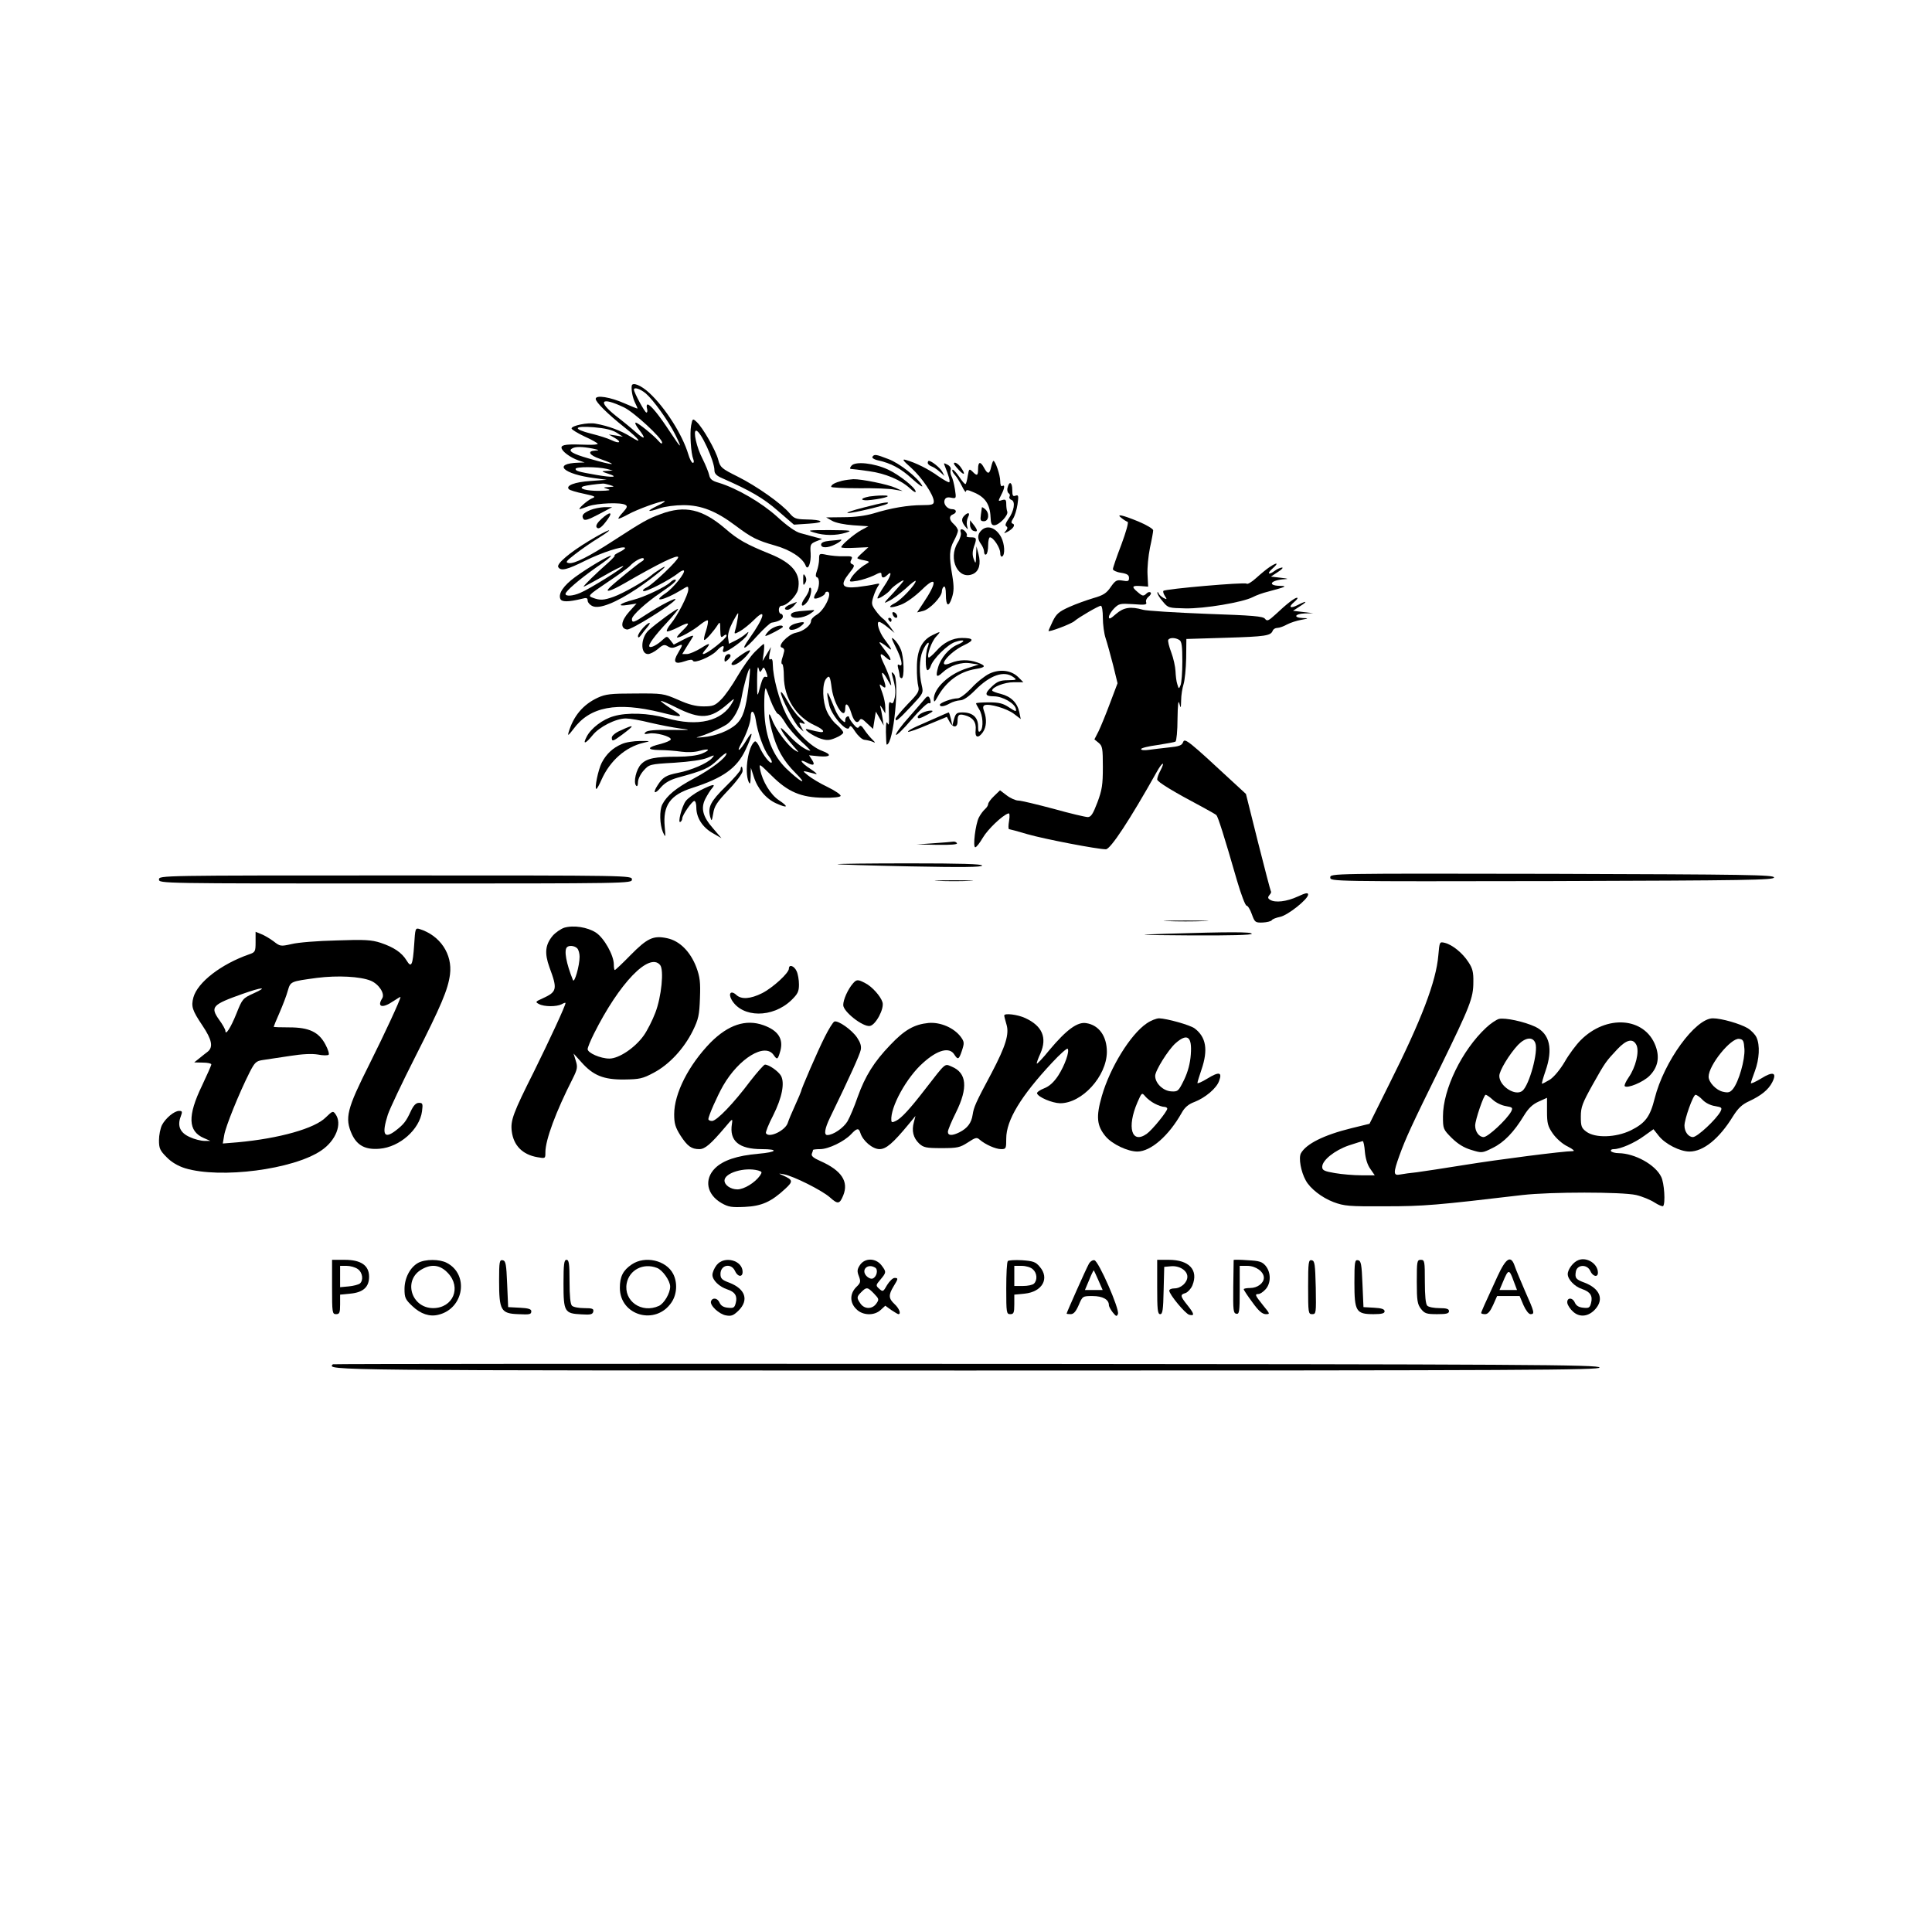 <?xml version="1.0" standalone="no"?>
<!DOCTYPE svg PUBLIC "-//W3C//DTD SVG 20010904//EN"
 "http://www.w3.org/TR/2001/REC-SVG-20010904/DTD/svg10.dtd">
<svg version="1.0" xmlns="http://www.w3.org/2000/svg"
 width="960pt" height="960pt" viewBox="0 0 960 960"
 preserveAspectRatio="xMidYMid meet">

<g transform="translate(0,960) scale(0.1,-0.1)"
fill="#000000" stroke="none">
<path d="M3139 7683 c-3 -22 5 -61 17 -85 8 -16 13 -28 11 -28 -3 0 -30 11
-62 25 -72 32 -145 44 -145 23 0 -16 59 -75 145 -143 75 -60 91 -85 29 -45
-48 30 -112 54 -175 65 -38 7 -119 -10 -119 -24 0 -5 29 -23 65 -40 36 -16 65
-33 65 -36 0 -4 -24 -6 -52 -5 -98 4 -128 1 -128 -14 0 -17 42 -49 85 -64 l30
-10 -30 -1 c-132 -4 -77 -57 80 -77 l60 -8 -81 -6 c-78 -5 -125 -23 -107 -41
5 -5 38 -15 73 -22 59 -13 63 -15 40 -24 -21 -9 -71 -53 -59 -53 2 0 22 7 44
15 44 15 162 20 183 6 11 -6 8 -14 -12 -36 -15 -16 -25 -30 -23 -32 2 -2 24 8
48 21 45 25 158 66 181 66 7 0 -9 -11 -37 -24 -57 -28 -49 -33 15 -11 23 8 76
15 116 15 88 0 162 -29 259 -102 80 -60 106 -73 197 -99 75 -21 136 -61 151
-99 11 -29 28 12 25 61 -3 43 -1 47 27 59 l30 12 -35 9 c-19 5 -52 14 -73 20
-24 6 -66 36 -115 81 -77 70 -199 141 -290 169 -33 9 -44 18 -48 38 -3 14 -18
51 -33 81 -30 57 -48 140 -32 140 22 0 91 -150 91 -197 0 -16 10 -27 38 -39
139 -61 205 -99 277 -162 l80 -69 75 5 c84 5 72 20 -18 21 -46 1 -57 5 -78 30
-41 49 -165 136 -257 182 -82 41 -88 46 -98 84 -12 47 -78 162 -107 188 -20
19 -21 18 -28 -18 -7 -39 -1 -138 11 -167 4 -10 3 -18 -2 -18 -6 0 -16 19 -23
43 -29 97 -114 231 -194 305 -41 38 -84 55 -87 35z m70 -38 c37 -32 110 -133
145 -202 39 -79 32 -75 -24 10 -55 84 -98 137 -112 137 -5 0 -6 -9 -3 -20 3
-11 2 -20 -3 -20 -8 0 -62 100 -62 114 0 14 31 4 59 -19z m-109 -69 c49 -23
190 -153 190 -175 0 -8 -6 -6 -17 7 -25 29 -103 92 -114 92 -6 0 1 -15 15 -33
37 -48 32 -55 -13 -16 -21 19 -66 56 -100 82 -94 75 -75 97 39 43z m-36 -126
l31 -20 -35 6 -35 5 28 -16 c39 -22 26 -32 -15 -12 -18 9 -63 23 -100 32 -95
24 -88 40 13 32 56 -5 91 -13 113 -27z m-119 -79 c33 -7 35 -9 12 -10 -41 -2
-29 -23 24 -41 100 -35 68 -34 -56 2 -80 23 -103 37 -83 49 16 11 51 10 103 0z
m70 -101 l30 -8 -30 -2 c-29 -1 -29 -2 10 -15 50 -16 20 -19 -61 -5 -92 16
-104 20 -104 30 0 12 110 11 155 0z m15 -80 c25 -8 25 -8 -5 -10 -30 -2 -30
-2 -5 -10 18 -6 8 -8 -40 -9 -66 -1 -111 12 -80 23 13 4 62 11 95 13 6 1 21
-3 35 -7z"/>
<path d="M4335 7330 c-3 -5 7 -12 22 -16 69 -15 117 -40 174 -92 34 -31 57
-47 51 -35 -21 39 -113 112 -168 132 -62 24 -70 25 -79 11z"/>
<path d="M4528 7275 c53 -48 112 -135 112 -167 0 -15 -9 -18 -58 -18 -69 0
-154 -14 -241 -41 -41 -12 -94 -19 -150 -19 l-86 -1 30 -17 c17 -10 62 -19
105 -22 l75 -5 -35 -19 c-34 -18 -100 -74 -100 -85 0 -4 30 -5 67 -3 l68 3
-27 -25 c-16 -14 -28 -27 -28 -29 0 -3 15 -8 33 -11 29 -6 30 -8 12 -18 -28
-15 -65 -50 -77 -72 -10 -18 -7 -18 32 -12 23 4 59 16 81 26 33 17 39 18 39 5
0 -18 12 -19 28 -3 27 27 20 -3 -13 -52 -19 -28 -35 -56 -35 -62 0 -10 55 26
65 42 8 13 65 53 65 45 0 -3 -24 -31 -52 -62 -50 -53 -51 -55 -19 -38 19 9 56
38 83 62 26 25 48 41 48 36 0 -17 -71 -93 -102 -109 -45 -23 -25 -29 28 -9 27
10 70 41 105 75 75 74 78 39 5 -69 l-29 -44 29 7 c33 7 94 71 94 97 0 10 5 21
10 24 6 4 10 -11 10 -39 0 -58 14 -66 30 -16 10 31 11 54 2 109 -17 98 -15
131 8 174 11 20 20 43 20 50 0 8 -9 22 -20 32 -24 21 -26 41 -5 49 21 8 19 26
-4 26 -24 0 -45 25 -37 46 4 11 14 15 32 11 26 -5 26 -4 19 42 -4 25 -11 54
-17 64 -5 10 -7 25 -4 33 3 8 -4 19 -16 25 -19 10 -20 9 -13 -7 20 -50 27 -75
22 -80 -3 -3 -27 11 -55 30 -48 35 -112 67 -162 81 -19 5 -13 -4 28 -40z"/>
<path d="M4610 7300 c0 -6 8 -13 18 -17 9 -3 28 -15 41 -27 l24 -21 -11 21
c-10 19 -53 54 -67 54 -3 0 -5 -5 -5 -10z"/>
<path d="M4925 7280 c-8 -37 -17 -38 -35 -5 -18 34 -30 32 -30 -5 0 -34 -5
-37 -28 -13 -16 15 -17 14 -23 -20 -3 -21 -8 -40 -11 -42 -3 -3 -17 13 -32 36
-15 22 -30 38 -33 35 -4 -3 1 -14 10 -24 10 -10 26 -36 37 -58 10 -21 19 -33
20 -26 0 9 8 9 35 -3 60 -24 84 -60 87 -124 1 -31 5 -41 18 -41 24 0 72 50 65
68 -3 7 -5 25 -5 38 0 21 -4 24 -21 19 -20 -7 -20 -6 -5 24 18 34 21 55 6 46
-6 -4 -10 7 -10 25 0 29 -24 100 -34 100 -2 0 -7 -13 -11 -30z"/>
<path d="M4231 7286 c-8 -9 -9 -16 -3 -16 6 0 45 -5 88 -11 83 -11 161 -44
207 -87 15 -14 27 -21 27 -15 0 19 -82 84 -138 110 -69 32 -162 42 -181 19z"/>
<path d="M4740 7296 c0 -3 11 -17 25 -32 28 -30 34 -21 9 14 -13 19 -34 30
-34 18z"/>
<path d="M4184 7211 c-35 -9 -54 -19 -54 -30 0 -4 62 -7 138 -7 75 1 155 -2
177 -7 l40 -7 -35 16 c-37 17 -169 44 -210 43 -14 -1 -39 -4 -56 -8z"/>
<path d="M5007 7178 c-4 -12 -1 -25 5 -29 6 -4 8 -11 4 -17 -3 -5 1 -13 10
-16 21 -8 13 -56 -16 -96 -13 -19 -17 -31 -10 -35 8 -5 7 -12 -2 -23 -12 -13
-10 -14 9 -4 28 15 40 35 25 40 -8 2 -8 10 2 25 8 12 18 44 22 71 6 43 5 48
-10 43 -13 -5 -16 0 -16 28 0 39 -15 47 -23 13z"/>
<path d="M4320 7133 c-53 -10 -45 -24 10 -17 75 9 108 23 55 22 -22 0 -51 -3
-65 -5z"/>
<path d="M4295 7079 c-60 -15 -97 -28 -81 -28 25 -1 183 37 195 46 16 12 -19
7 -114 -18z"/>
<path d="M2934 7066 c-37 -16 -46 -27 -35 -45 6 -9 24 -4 75 23 l68 36 -39 0
c-21 -1 -52 -7 -69 -14z"/>
<path d="M4879 7079 c0 -2 -3 -19 -5 -36 -4 -28 -2 -33 15 -33 25 0 29 41 6
60 -8 7 -15 11 -16 9z"/>
<path d="M3284 7046 c-65 -24 -87 -36 -235 -132 -123 -80 -195 -116 -222 -112
-19 3 -15 9 29 43 28 22 82 60 120 83 91 57 51 45 -50 -16 -96 -58 -162 -114
-152 -130 13 -21 44 -13 134 32 81 40 187 75 198 64 2 -3 -10 -13 -28 -21 -18
-9 -29 -17 -24 -17 5 0 -10 -16 -33 -37 -56 -49 -121 -112 -121 -118 0 -2 43
21 96 51 53 31 98 53 101 51 5 -6 -168 -114 -214 -133 -37 -16 -73 -18 -73 -5
0 13 67 71 152 131 43 29 76 55 74 58 -6 5 -115 -59 -179 -106 -57 -42 -83
-81 -73 -107 6 -17 39 -17 109 0 21 6 27 4 27 -9 0 -9 11 -22 25 -28 34 -15
115 17 220 87 86 58 178 135 120 100 -16 -10 -39 -25 -50 -35 -34 -29 -140
-89 -185 -105 -50 -18 -69 -19 -105 -5 -25 9 -23 12 72 76 54 36 105 73 113
82 22 24 61 45 68 37 4 -4 -1 -11 -11 -16 -17 -10 -129 -101 -156 -127 -30
-29 1 -21 71 19 176 102 268 146 268 130 0 -15 -122 -131 -155 -149 -17 -8
-25 -17 -17 -19 13 -5 129 55 171 88 13 11 26 17 29 14 10 -9 -53 -88 -91
-113 -73 -49 -6 -35 76 15 36 22 37 23 37 3 0 -25 -54 -131 -87 -170 -14 -17
-23 -34 -19 -37 3 -3 28 6 56 20 57 30 64 24 20 -18 -16 -16 -28 -30 -26 -32
7 -7 81 34 115 63 18 14 34 24 38 21 3 -4 -1 -27 -9 -52 -9 -25 -12 -45 -8
-45 8 0 46 43 67 76 10 16 12 13 12 -25 1 -37 3 -42 16 -31 10 8 15 9 15 1 0
-6 -23 -29 -51 -51 -52 -41 -84 -54 -57 -22 33 38 27 41 -18 12 -26 -16 -58
-30 -71 -30 l-23 0 23 38 c13 20 27 43 31 50 4 7 -16 1 -44 -14 l-52 -27 -17
22 c-16 21 -17 21 -37 3 -27 -26 -60 -43 -67 -35 -8 8 24 52 91 124 30 33 53
61 51 63 -4 5 -109 -72 -146 -106 -40 -37 -42 -118 -3 -118 10 0 32 11 49 25
25 22 33 24 50 13 15 -9 25 -9 45 0 31 14 32 13 5 -33 -27 -45 -16 -58 33 -41
26 9 38 10 41 3 5 -16 89 19 117 48 26 28 42 33 34 10 -4 -8 -2 -15 3 -15 18
0 104 62 115 84 10 20 10 20 -8 5 -10 -9 -33 -24 -50 -32 l-32 -16 -4 28 c-3
19 6 48 24 83 28 50 29 51 24 18 -3 -19 -8 -46 -12 -58 -7 -24 -6 -24 22 -9
16 9 48 34 72 58 63 63 50 11 -24 -93 -48 -67 -26 -60 40 14 31 34 63 63 70
64 34 5 56 17 56 30 0 8 -4 14 -10 14 -5 0 -10 9 -10 20 0 11 6 20 14 20 25 0
74 49 81 80 17 78 -26 132 -140 178 -116 47 -158 70 -222 126 -114 97 -200
116 -319 72z"/>
<path d="M2989 7022 c-20 -18 -29 -33 -25 -41 9 -15 27 -2 57 41 26 36 8 36
-32 0z"/>
<path d="M4792 7038 c-16 -16 -15 -30 4 -54 15 -18 15 -18 9 3 -3 12 -1 31 5
43 12 22 1 27 -18 8z"/>
<path d="M5574 7025 c10 -8 23 -16 29 -18 6 -2 -8 -51 -31 -113 -23 -60 -42
-115 -42 -122 0 -6 18 -15 40 -18 31 -5 40 -11 40 -26 0 -16 -5 -18 -32 -13
-29 5 -36 1 -59 -32 -21 -31 -37 -41 -86 -55 -33 -10 -87 -29 -120 -44 -51
-23 -64 -34 -82 -71 -11 -24 -21 -45 -21 -48 0 -8 114 35 129 49 22 19 120 76
131 76 6 0 10 -27 10 -60 0 -32 6 -79 14 -102 8 -24 24 -83 37 -133 l22 -90
-37 -98 c-20 -54 -46 -117 -57 -140 l-21 -41 21 -17 c19 -16 21 -27 21 -121 0
-88 -4 -113 -27 -175 -22 -58 -32 -73 -48 -73 -11 0 -88 18 -170 41 -83 22
-161 41 -175 41 -13 0 -40 12 -58 26 l-33 25 -29 -28 c-17 -16 -30 -34 -30
-41 0 -6 -7 -17 -16 -25 -8 -7 -22 -25 -30 -41 -17 -33 -31 -148 -18 -148 6 0
22 21 38 48 24 41 97 111 126 120 7 3 8 -11 4 -37 -4 -23 -4 -41 0 -41 3 0 44
-11 91 -25 83 -24 348 -75 390 -75 23 0 119 146 252 383 28 51 45 58 19 8 -9
-16 -16 -36 -16 -44 0 -12 79 -60 230 -140 30 -16 59 -33 64 -37 8 -8 38 -101
103 -327 20 -68 41 -123 47 -123 6 0 18 -19 26 -42 15 -41 17 -43 54 -42 21 1
41 6 45 11 3 6 22 13 41 17 38 7 140 88 140 111 0 11 -13 8 -52 -10 -54 -25
-112 -32 -137 -16 -12 7 -12 13 -3 24 7 7 10 16 7 18 -2 3 -31 113 -64 244
l-60 240 -63 58 c-222 206 -241 221 -249 200 -6 -17 -20 -22 -71 -27 -35 -4
-80 -9 -100 -12 -21 -3 -38 -2 -38 4 0 5 36 14 81 20 44 7 85 14 90 17 5 4 10
54 10 113 1 71 4 97 9 77 7 -27 8 -26 9 15 0 25 6 61 12 80 6 19 12 78 13 130
l1 95 195 6 c199 6 224 10 234 35 3 8 13 14 23 14 10 0 32 8 48 17 17 9 48 19
70 23 38 7 39 8 8 9 -48 2 -40 21 10 23 l42 1 -50 6 -50 6 35 23 c40 25 33 29
-11 6 -39 -20 -49 -11 -18 15 13 11 20 20 14 21 -12 0 -52 -31 -107 -83 -35
-32 -42 -35 -52 -22 -9 13 -60 17 -291 25 -155 6 -296 15 -315 20 -62 18 -97
12 -135 -21 -27 -24 -35 -27 -35 -15 0 9 12 29 26 43 24 24 30 25 95 21 60 -5
69 -3 64 10 -3 8 3 20 12 27 10 8 15 17 10 21 -4 4 -13 2 -19 -4 -16 -16 -21
-15 -46 7 -31 26 -27 32 16 29 l37 -3 -3 60 c-2 33 4 93 12 133 9 40 16 79 16
87 0 7 -33 27 -74 44 -80 33 -114 40 -82 16z m286 -605 c12 -7 15 -31 15 -107
0 -54 -4 -107 -9 -118 -8 -19 -9 -19 -16 5 -5 14 -8 43 -9 65 -1 22 -10 64
-21 93 -11 29 -18 57 -15 63 8 12 36 11 55 -1z"/>
<path d="M4820 6992 c0 -12 7 -25 15 -29 24 -9 25 0 5 27 l-20 25 0 -23z"/>
<path d="M4876 6964 c-20 -19 -20 -43 -1 -68 8 -11 15 -28 15 -39 0 -10 5 -15
10 -12 6 3 10 24 10 46 0 21 4 39 9 39 17 0 51 -52 51 -77 0 -14 4 -21 10 -18
15 9 12 62 -5 95 -25 48 -70 64 -99 34z"/>
<path d="M4045 6954 c50 -16 109 -16 158 -1 35 11 27 12 -80 13 -108 0 -115
-1 -78 -12z"/>
<path d="M4774 6954 c3 -9 -3 -31 -15 -50 -50 -81 2 -189 76 -156 30 14 40 50
27 99 l-10 38 -2 -45 c-1 -43 -2 -44 -12 -17 -7 19 -6 37 1 59 16 44 14 48
-16 48 -14 0 -23 3 -20 7 8 7 -11 33 -25 33 -6 0 -7 -7 -4 -16z"/>
<path d="M4123 6913 c-29 -3 -43 -9 -43 -19 0 -18 33 -18 70 1 28 14 40 27 23
23 -5 -1 -27 -3 -50 -5z"/>
<path d="M4070 6821 c0 -16 -5 -42 -11 -58 -7 -19 -7 -29 0 -31 16 -5 13 -54
-4 -78 -8 -12 -12 -24 -9 -27 8 -7 54 14 54 25 0 4 5 8 10 8 30 0 -11 -90 -51
-114 -16 -9 -29 -23 -29 -31 0 -22 -38 -52 -75 -59 -40 -8 -96 -68 -69 -74 8
-2 13 -11 10 -20 -2 -9 -7 -27 -11 -39 -3 -13 -3 -23 2 -23 4 0 8 -28 8 -62 1
-107 61 -200 155 -243 22 -10 40 -22 40 -28 0 -8 -13 -7 -75 9 -36 9 25 -35
65 -47 29 -9 43 -8 73 5 20 8 37 20 37 26 0 6 -14 23 -31 38 -18 14 -40 44
-50 67 -22 48 -25 134 -5 161 17 22 21 15 29 -48 12 -82 67 -163 67 -97 0 32
16 21 29 -21 13 -44 29 -59 42 -39 6 11 14 8 37 -15 l30 -28 7 43 7 43 20 -35
19 -34 -6 38 c-3 21 -8 46 -11 55 -3 9 2 6 10 -8 l15 -25 0 30 c0 17 -6 48
-14 70 -18 50 -18 50 0 35 18 -15 19 -3 5 36 -16 42 -4 40 20 -3 20 -36 21
-36 15 -8 -3 17 -17 52 -30 80 -27 55 -25 67 5 40 33 -30 33 -11 0 30 -16 21
-30 40 -30 42 0 6 21 -7 44 -26 23 -19 17 -5 -20 44 -26 35 -41 85 -26 85 6 0
25 -12 43 -27 l34 -28 -23 32 c-13 18 -29 36 -36 40 -7 5 -23 22 -35 39 -21
29 -22 35 -11 70 7 22 18 45 24 53 9 12 6 13 -16 8 -15 -4 -55 -10 -88 -14
-77 -8 -87 10 -41 68 26 32 29 40 17 45 -11 4 -13 11 -6 23 8 16 4 18 -38 17
-26 -1 -64 3 -84 7 -37 8 -38 7 -38 -22z"/>
<path d="M6308 6782 c-15 -10 -44 -34 -66 -54 -22 -20 -43 -33 -48 -28 -9 8
-403 -26 -413 -36 -3 -3 0 -14 7 -25 12 -18 11 -19 -7 -10 -10 6 -22 16 -24
23 -3 7 -6 8 -6 3 -1 -6 11 -26 27 -44 26 -32 29 -32 112 -34 93 -2 285 30
335 56 17 9 50 21 75 27 93 25 99 28 58 29 -64 2 -42 29 25 33 22 1 17 3 -18
7 l-50 6 35 23 c19 12 28 22 20 22 -8 -1 -24 -7 -34 -15 -33 -25 -43 -16 -13
10 33 29 24 33 -15 7z"/>
<path d="M3991 6720 c0 -29 1 -32 10 -17 7 11 7 23 0 35 -9 14 -10 11 -10 -18z"/>
<path d="M3330 6706 c-24 -23 -131 -74 -185 -87 -66 -17 -84 -34 -26 -25 l44
7 -37 -41 c-41 -46 -45 -83 -10 -88 20 -3 224 124 240 149 8 14 -77 -30 -146
-75 -60 -40 -70 -43 -70 -22 0 18 70 82 147 134 60 41 83 62 66 62 -5 0 -15
-6 -23 -14z"/>
<path d="M4020 6669 c0 -6 -9 -24 -21 -41 -26 -35 -15 -53 12 -19 17 21 27 71
14 71 -3 0 -5 -5 -5 -11z"/>
<path d="M3928 6597 c-29 -11 -37 -27 -15 -27 8 0 22 9 32 20 10 11 16 20 14
19 -2 -1 -16 -6 -31 -12z"/>
<path d="M3973 6563 c-29 -3 -43 -9 -43 -19 0 -21 59 -18 95 6 24 16 26 20 10
18 -11 -1 -39 -3 -62 -5z"/>
<path d="M4436 6546 c3 -9 11 -16 16 -16 13 0 5 23 -10 28 -7 2 -10 -2 -6 -12z"/>
<path d="M4415 6520 c3 -5 8 -10 11 -10 2 0 4 5 4 10 0 6 -5 10 -11 10 -5 0
-7 -4 -4 -10z"/>
<path d="M3197 6482 c-15 -16 -27 -35 -27 -43 1 -10 5 -8 16 6 8 11 21 28 30
38 25 30 10 29 -19 -1z"/>
<path d="M3951 6501 c-14 -4 -26 -12 -29 -19 -6 -19 33 -14 59 8 25 20 16 24
-30 11z"/>
<path d="M3820 6465 c-13 -14 -20 -25 -16 -25 10 0 86 40 86 45 0 16 -50 1
-70 -20z"/>
<path d="M4633 6444 c-53 -26 -77 -76 -77 -159 -1 -38 3 -82 7 -96 6 -23 -1
-35 -53 -88 -33 -35 -60 -67 -60 -73 0 -16 12 -7 77 62 61 65 62 66 53 105
-14 58 -12 131 4 169 17 41 41 60 26 21 -13 -33 -13 -115 -1 -115 5 0 13 10
16 21 12 36 84 107 121 119 47 16 56 5 12 -13 -43 -18 -84 -67 -97 -114 -13
-46 -7 -52 22 -25 37 35 94 54 140 46 l41 -6 -57 -18 c-91 -28 -168 -100 -167
-155 1 -16 4 -14 18 11 43 78 109 127 191 140 50 8 52 16 8 32 -44 16 -90 15
-132 -2 -77 -33 -14 51 67 89 51 24 47 35 -13 35 -45 0 -91 -23 -127 -65 -18
-20 -36 -35 -38 -32 -10 10 15 80 37 103 26 28 25 29 -18 8z"/>
<path d="M4451 6384 c30 -59 38 -101 17 -88 -8 5 -9 0 -5 -17 4 -13 7 -30 7
-36 0 -7 5 -13 10 -13 15 0 12 106 -4 143 -7 18 -22 40 -33 50 -17 14 -15 8 8
-39z"/>
<path d="M3751 6361 c-22 -22 -61 -77 -87 -122 -26 -45 -62 -97 -81 -115 -30
-30 -40 -34 -87 -34 -39 0 -74 9 -127 33 -72 31 -77 32 -214 31 -120 0 -146
-3 -185 -21 -73 -34 -121 -91 -145 -173 -5 -19 0 -14 24 17 82 112 215 137
435 83 110 -28 120 -25 53 17 -31 20 -55 38 -53 40 2 2 36 -12 75 -32 122 -61
172 -58 258 18 32 28 35 29 23 8 -50 -95 -173 -124 -329 -79 -88 25 -195 29
-262 9 -54 -15 -113 -60 -134 -102 -21 -40 -6 -36 29 7 33 42 116 84 166 84
19 0 73 -9 120 -21 47 -11 114 -24 150 -29 59 -7 54 -8 -47 -7 -78 1 -116 -2
-125 -11 -10 -10 -6 -11 17 -7 33 7 111 -15 108 -29 -1 -6 -23 -15 -48 -22
-71 -17 -74 -30 -8 -31 32 0 81 -4 108 -8 30 -4 67 -3 90 4 51 14 58 5 12 -14
-22 -9 -68 -15 -119 -15 -113 0 -154 -8 -182 -37 -25 -25 -40 -91 -25 -107 5
-6 9 1 9 17 0 15 12 40 28 58 28 31 30 32 153 39 77 5 139 14 163 24 38 16 39
16 23 -2 -23 -25 -101 -59 -167 -72 -61 -12 -77 -22 -103 -63 -26 -40 -13 -46
18 -8 19 21 44 36 83 47 129 35 155 47 198 88 24 24 44 38 44 33 0 -21 -73
-77 -162 -125 -91 -49 -134 -85 -157 -129 -15 -29 -13 -101 3 -138 13 -29 14
-27 9 26 -10 107 27 159 137 194 153 49 221 98 264 188 38 80 41 108 5 49 -32
-54 -54 -67 -25 -15 25 45 46 104 46 129 0 42 18 34 25 -11 9 -64 40 -151 65
-182 11 -14 18 -29 14 -32 -7 -8 -42 36 -60 77 -8 18 -18 30 -23 28 -33 -21
-53 -150 -31 -201 7 -15 9 -10 10 25 l1 45 14 -43 c19 -61 61 -111 112 -134
58 -26 64 -18 13 16 -41 27 -82 94 -93 153 -6 31 -5 30 57 -31 81 -81 146
-109 260 -110 47 -1 81 3 83 9 2 6 -27 26 -64 44 -38 18 -81 44 -98 58 -32 26
-34 26 38 7 12 -3 0 8 -27 26 -46 30 -60 53 -18 31 34 -18 44 -13 27 13 l-15
23 50 -5 c58 -5 66 8 15 27 -59 21 -141 105 -180 184 -35 72 -64 183 -65 245
0 22 -4 31 -11 26 -8 -4 -9 4 -5 27 l7 34 -21 -35 -21 -35 6 43 c3 23 3 42 0
42 -3 0 -23 -18 -44 -39z m35 -89 c8 16 11 14 21 -11 9 -24 8 -28 -3 -24 -8 3
-16 -10 -24 -39 -18 -69 -18 -68 -18 22 0 50 3 75 7 60 6 -22 8 -23 17 -8z
m-66 -83 c-14 -112 -28 -156 -61 -187 -35 -33 -104 -60 -166 -65 -26 -3 -39
-2 -28 0 39 10 119 45 147 64 34 24 64 80 73 134 10 57 35 148 41 143 2 -3 -1
-43 -6 -89z m109 -70 c13 -33 29 -63 36 -66 8 -2 25 -24 39 -48 14 -23 49 -63
77 -89 28 -25 48 -46 45 -46 -20 0 -67 34 -104 74 -23 25 -42 42 -42 38 0 -11
29 -52 64 -91 28 -31 28 -33 6 -19 -35 21 -97 105 -114 153 -20 54 -20 17 0
-58 23 -88 56 -147 116 -207 32 -32 43 -47 28 -40 -13 7 -47 36 -76 64 -59 60
-92 135 -103 236 -6 57 -4 160 4 160 1 0 12 -27 24 -61z"/>
<path d="M3672 6338 c-23 -16 -40 -34 -37 -39 9 -14 54 15 84 54 20 25 2 20
-47 -15z"/>
<path d="M3607 6343 c-4 -3 -7 -13 -7 -21 0 -12 3 -12 15 -2 8 7 15 16 15 21
0 11 -14 12 -23 2z"/>
<path d="M4915 6252 c-22 -11 -62 -42 -88 -71 -29 -30 -57 -51 -69 -51 -28 0
-88 -22 -88 -32 0 -12 22 -9 50 7 14 8 36 14 50 15 17 0 42 17 75 50 75 76
145 100 191 65 18 -13 16 -14 -27 -15 -38 0 -53 -6 -78 -29 -41 -38 -39 -51 8
-51 43 0 104 -35 109 -63 3 -15 -2 -13 -34 8 -30 20 -49 25 -100 25 -35 0 -64
-2 -64 -5 0 -3 7 -16 15 -29 19 -28 23 -92 7 -108 -9 -9 -12 -3 -12 24 0 44
-28 68 -77 68 -28 0 -34 -4 -42 -32 l-9 -33 -7 33 c-4 17 -9 32 -11 32 -2 0
-27 -11 -56 -24 -29 -13 -75 -33 -102 -45 -27 -12 -47 -24 -44 -27 3 -3 48 13
99 35 l94 39 13 -24 c17 -32 40 -31 40 1 0 33 6 39 36 31 40 -10 58 -35 54
-73 -5 -39 13 -44 36 -11 18 26 20 65 6 103 -7 19 -6 27 3 31 24 9 111 -17
145 -43 l34 -26 -7 34 c-10 47 -41 78 -92 91 -24 6 -43 13 -43 17 0 17 62 41
106 41 l49 0 -26 26 c-35 34 -92 41 -144 16z"/>
<path d="M4433 6245 c16 -56 19 -78 13 -111 -6 -27 -10 -33 -20 -25 -9 8 -11
-5 -9 -57 2 -46 0 -61 -6 -47 -7 14 -9 2 -9 -42 1 -35 2 -63 4 -63 34 0 66
323 35 352 -11 11 -12 10 -8 -7z"/>
<path d="M3880 6159 c0 -25 67 -153 91 -175 l22 -19 -13 24 c-11 21 -10 23 4
18 23 -9 20 -2 -14 30 -16 15 -43 53 -59 83 -17 30 -31 48 -31 39z"/>
<path d="M4111 6152 c-1 -7 4 -33 10 -58 14 -53 89 -137 99 -109 5 13 11 8 30
-21 14 -21 34 -39 45 -40 11 -1 29 -5 39 -9 18 -8 18 -7 -2 13 -11 11 -28 32
-38 47 -12 19 -19 23 -25 14 -6 -10 -13 -6 -28 12 -11 13 -20 27 -21 32 0 15
-20 6 -20 -10 0 -15 -1 -15 -19 1 -10 9 -25 33 -33 54 -33 80 -37 87 -37 74z"/>
<path d="M4595 6127 c-5 -7 -41 -47 -78 -90 -38 -42 -67 -82 -65 -88 2 -6 37
28 77 75 41 48 80 85 86 82 8 -3 11 2 8 15 -6 22 -14 24 -28 6z"/>
<path d="M4583 6058 c-13 -6 -23 -15 -23 -20 0 -12 11 -9 50 12 26 14 30 19
15 19 -11 0 -30 -5 -42 -11z"/>
<path d="M3083 5970 c-24 -10 -43 -26 -43 -35 0 -21 6 -19 48 12 69 51 68 57
-5 23z"/>
<path d="M3090 5903 c-45 -19 -77 -49 -100 -93 -18 -35 -37 -130 -27 -130 4 0
15 21 26 46 42 94 119 162 208 183 38 9 37 9 -17 9 -30 0 -71 -6 -90 -15z"/>
<path d="M3680 5777 c0 -7 -33 -45 -74 -85 -75 -74 -90 -102 -77 -151 7 -24 8
-22 15 17 5 36 19 57 76 117 40 42 70 83 70 94 0 12 -2 21 -5 21 -3 0 -5 -6
-5 -13z"/>
<path d="M3480 5673 c-30 -16 -63 -40 -73 -54 -20 -28 -41 -113 -26 -103 5 3
9 11 9 17 0 17 49 87 60 87 6 0 10 -15 10 -32 0 -51 30 -98 80 -127 l45 -26
-42 49 c-51 58 -62 100 -38 147 10 19 24 42 33 52 21 24 4 21 -58 -10z"/>
<path d="M4640 5410 l-85 -6 103 -2 c67 -1 101 2 97 8 -3 6 -12 9 -18 8 -7 -1
-50 -5 -97 -8z"/>
<path d="M4161 5306 c2 -2 165 -7 362 -11 256 -5 357 -4 357 4 0 8 -107 11
-362 11 -199 0 -359 -2 -357 -4z"/>
<path d="M6610 5240 c0 -20 4 -20 1103 -18 972 3 1102 5 1102 18 0 13 -130 15
-1102 18 -1099 2 -1103 2 -1103 -18z"/>
<path d="M790 5230 c0 -20 7 -20 1175 -20 1168 0 1175 0 1175 20 0 20 -7 20
-1175 20 -1168 0 -1175 0 -1175 -20z"/>
<path d="M4663 5223 c42 -2 112 -2 155 0 42 1 7 3 -78 3 -85 0 -120 -2 -77 -3z"/>
<path d="M5802 5023 c48 -2 129 -2 180 0 51 1 12 3 -87 3 -99 0 -141 -2 -93
-3z"/>
<path d="M2803 4990 c-17 -6 -43 -24 -57 -40 -37 -45 -41 -86 -16 -156 41
-110 38 -122 -34 -155 -36 -16 -37 -18 -18 -28 26 -14 87 -14 113 -1 10 6 19
9 19 6 0 -13 -79 -183 -157 -341 -104 -207 -117 -243 -110 -297 9 -70 53 -115
127 -128 40 -7 40 -7 40 24 0 62 52 202 136 367 23 46 25 57 15 88 l-11 36 38
-42 c59 -67 111 -88 213 -87 77 1 92 4 148 34 77 41 149 119 193 207 29 59 33
79 36 163 3 79 0 105 -18 154 -30 78 -83 131 -145 144 -69 15 -99 0 -182 -84
-40 -41 -75 -74 -78 -74 -3 0 -5 13 -5 28 0 45 -48 131 -89 158 -42 27 -111
38 -158 24z m65 -102 c7 -7 12 -26 12 -42 0 -45 -26 -134 -33 -116 -34 84 -45
148 -30 163 10 11 38 8 51 -5z m412 -83 c20 -24 7 -158 -24 -238 -14 -37 -40
-88 -57 -112 -44 -62 -124 -115 -171 -115 -44 0 -108 28 -108 47 0 8 14 42 31
76 126 252 275 407 329 342z"/>
<path d="M2058 4906 c-7 -103 -14 -118 -38 -78 -24 39 -63 65 -128 87 -46 15
-80 17 -220 12 -92 -2 -192 -10 -223 -18 -54 -12 -57 -12 -90 14 -19 14 -46
30 -62 36 l-27 11 0 -51 c0 -47 -2 -51 -32 -61 -140 -49 -256 -139 -277 -214
-12 -45 -6 -64 45 -140 47 -70 54 -106 27 -129 -10 -7 -29 -23 -43 -34 l-25
-20 43 -1 c23 0 42 -4 42 -9 0 -5 -21 -52 -46 -105 -73 -151 -70 -227 9 -261
l32 -14 -30 0 c-16 0 -49 8 -72 19 -48 21 -63 55 -45 102 9 24 8 28 -8 28 -24
0 -67 -36 -85 -70 -8 -16 -15 -50 -15 -76 0 -40 5 -51 38 -84 24 -25 57 -44
92 -55 176 -53 538 -6 676 88 73 49 106 133 71 181 -12 17 -15 16 -48 -16 -54
-55 -231 -105 -438 -124 l-74 -6 7 41 c6 41 74 209 126 312 26 51 33 57 67 62
21 3 81 12 133 20 63 10 110 12 140 7 25 -5 48 -5 53 -1 4 4 -3 27 -16 51 -33
62 -81 85 -179 85 -43 0 -78 1 -78 3 0 2 13 34 29 70 16 37 35 86 41 109 14
47 13 46 145 64 104 13 215 7 267 -14 41 -17 72 -65 57 -88 -27 -43 1 -51 55
-14 20 13 36 23 36 21 0 -13 -80 -185 -153 -331 -114 -227 -125 -270 -88 -352
26 -55 67 -77 137 -71 100 8 199 96 211 186 5 38 3 42 -15 42 -15 0 -27 -12
-41 -42 -23 -50 -35 -65 -75 -96 -58 -44 -70 -19 -39 79 10 30 71 159 136 287
129 255 163 334 173 410 13 101 -49 194 -152 226 -20 6 -21 2 -26 -78z m-798
-242 c-53 -24 -56 -27 -85 -100 -28 -70 -55 -112 -55 -86 0 6 -14 32 -32 56
-44 63 -33 74 116 127 99 35 131 37 56 3z"/>
<path d="M5790 4960 c-158 -5 -146 -6 128 -8 196 -1 302 2 302 8 0 10 -110 10
-430 0z"/>
<path d="M7147 4853 c-11 -130 -83 -319 -245 -642 l-97 -195 -90 -22 c-138
-34 -225 -78 -251 -125 -12 -23 0 -91 24 -134 21 -40 80 -86 138 -108 54 -20
75 -22 259 -21 190 0 257 6 680 56 139 16 495 16 565 0 30 -7 71 -24 91 -37
20 -13 40 -21 43 -18 12 13 6 116 -10 146 -29 60 -131 116 -211 117 -17 0 -35
5 -38 10 -3 6 3 10 14 10 32 0 102 30 151 66 l46 33 27 -34 c32 -40 105 -77
152 -77 69 0 148 64 216 175 26 41 45 59 80 75 60 28 96 57 115 94 25 49 4 56
-55 19 -28 -17 -51 -27 -51 -23 0 4 9 31 20 60 22 59 26 128 8 167 -6 14 -26
35 -44 46 -37 22 -130 49 -173 49 -87 0 -243 -215 -289 -398 -23 -92 -47 -123
-119 -159 -75 -36 -177 -39 -221 -6 -24 18 -27 27 -27 75 0 47 8 67 58 157 64
114 66 116 123 177 47 50 79 56 96 20 14 -33 -4 -108 -39 -159 -14 -20 -23
-40 -20 -44 13 -13 92 20 123 51 42 42 52 92 30 150 -54 142 -244 156 -372 27
-22 -22 -58 -70 -79 -107 -23 -39 -53 -75 -74 -89 -20 -12 -38 -21 -39 -20 -2
2 6 30 17 62 39 111 22 186 -50 221 -56 26 -150 46 -181 39 -13 -4 -42 -23
-64 -44 -120 -112 -214 -306 -214 -440 0 -62 1 -65 44 -108 31 -30 60 -48 97
-59 52 -16 54 -16 106 10 56 27 106 79 155 160 22 36 42 56 73 70 l42 19 0
-68 c0 -59 4 -74 29 -110 17 -24 48 -52 74 -64 27 -14 37 -23 25 -23 -47 0
-374 -42 -540 -69 -99 -16 -205 -32 -235 -36 -30 -3 -67 -8 -82 -11 -35 -7
-36 6 -4 95 31 85 58 145 205 443 146 299 162 339 162 418 1 49 -4 69 -25 100
-29 45 -80 86 -117 95 -26 6 -26 6 -32 -62z m482 -436 c16 -41 -30 -209 -64
-237 -35 -29 -115 23 -115 74 0 26 50 108 93 154 37 38 74 42 86 9z m1039 -30
c3 -53 -28 -162 -57 -198 -14 -17 -23 -20 -49 -14 -34 7 -72 47 -72 75 0 57
111 194 152 188 20 -3 23 -9 26 -51z m-1250 -252 c15 -14 44 -28 64 -31 34 -6
36 -8 27 -27 -22 -40 -115 -127 -137 -127 -22 0 -42 26 -42 57 0 28 43 153 52
153 5 0 21 -11 36 -25z m1042 0 c14 -15 40 -28 62 -31 34 -6 36 -8 27 -27 -22
-40 -115 -127 -137 -127 -22 0 -42 26 -42 57 0 32 43 153 55 153 6 0 22 -11
35 -25z m-1678 -258 c3 -34 13 -66 27 -85 l22 -32 -67 0 c-37 0 -96 5 -131 11
-53 9 -63 14 -63 31 0 33 62 82 131 106 35 12 67 21 70 22 4 0 9 -24 11 -53z"/>
<path d="M3920 4787 c0 -22 -80 -95 -133 -122 -58 -29 -103 -32 -128 -9 -27
25 -42 8 -23 -25 53 -89 202 -90 295 -2 33 32 39 44 39 79 0 23 -5 53 -12 67
-12 26 -38 35 -38 12z"/>
<path d="M4238 4713 c-25 -29 -48 -80 -48 -107 0 -33 97 -109 132 -104 29 4
73 86 63 118 -9 30 -53 79 -86 95 -36 19 -43 19 -61 -2z"/>
<path d="M4990 4554 c0 -4 5 -24 11 -44 15 -48 -4 -108 -73 -240 -82 -153 -89
-171 -95 -209 -6 -41 -26 -67 -65 -87 -36 -18 -58 -18 -58 2 0 9 18 52 40 96
61 123 54 197 -21 228 -36 15 -27 23 -131 -111 -77 -100 -119 -145 -145 -158
-18 -9 -23 -9 -24 1 -6 66 76 215 158 287 72 65 131 80 155 41 18 -28 23 -25
38 20 12 37 12 43 -6 68 -34 45 -101 74 -160 69 -71 -7 -119 -34 -190 -109
-81 -84 -125 -155 -162 -258 -16 -47 -39 -101 -51 -122 -20 -33 -71 -68 -100
-68 -18 0 -13 32 13 86 101 208 148 313 153 337 4 19 -2 37 -18 61 -26 39 -95
87 -113 80 -7 -3 -28 -37 -48 -77 -35 -69 -118 -261 -118 -271 0 -2 -13 -33
-29 -68 -16 -35 -32 -73 -36 -86 -11 -39 -94 -79 -109 -53 -3 4 13 45 36 89
44 88 58 160 39 196 -13 23 -60 56 -80 56 -5 0 -38 -37 -73 -82 -83 -111 -167
-198 -190 -198 -10 0 -18 4 -18 9 0 16 44 115 73 166 79 137 208 215 251 153
18 -26 21 -24 34 22 15 59 -12 100 -85 126 -87 31 -174 2 -262 -86 -109 -112
-181 -253 -181 -357 0 -46 6 -65 31 -105 35 -54 55 -68 94 -68 28 0 56 24 129
110 36 43 37 44 33 16 -14 -85 34 -126 148 -126 87 0 76 -15 -17 -23 -105 -9
-176 -33 -215 -72 -55 -55 -42 -130 32 -173 35 -20 51 -22 116 -19 84 4 131
25 201 90 40 37 39 44 -13 67 -23 10 -22 10 6 5 48 -9 188 -79 228 -114 40
-36 49 -35 67 9 28 69 -8 124 -114 171 -34 15 -46 25 -42 36 3 8 6 17 6 19 0
2 16 4 35 4 42 0 120 38 154 74 29 31 38 32 46 7 12 -40 61 -81 95 -81 33 0
66 28 147 126 l32 39 -8 -31 c-12 -43 -3 -78 26 -106 22 -20 34 -23 112 -23
79 0 91 3 130 28 38 25 45 27 59 14 28 -24 79 -47 107 -47 24 0 25 3 25 53 0
90 72 210 228 377 38 41 73 72 77 69 11 -12 -14 -83 -47 -134 -22 -33 -44 -53
-70 -63 -21 -8 -37 -20 -35 -25 6 -19 75 -48 114 -49 109 -1 232 134 233 255
0 78 -39 133 -102 143 -44 8 -99 -33 -183 -133 -32 -40 -61 -70 -63 -68 -2 2
6 25 18 51 34 78 9 136 -75 175 -38 18 -105 26 -105 13z m-1223 -770 c20 -6
21 -8 9 -26 -25 -35 -79 -68 -112 -68 -33 0 -64 21 -64 44 0 38 100 68 167 50z"/>
<path d="M5698 4515 c-81 -55 -182 -219 -223 -361 -30 -104 -25 -148 19 -201
33 -39 110 -75 158 -75 67 1 155 78 219 191 15 28 34 44 63 55 55 21 112 69
124 106 16 43 -1 46 -58 11 -28 -17 -50 -27 -50 -22 0 4 9 34 20 66 34 99 23
162 -34 205 -23 17 -138 49 -176 50 -14 0 -42 -11 -62 -25z m219 -155 c-3 -43
-14 -85 -33 -125 -28 -57 -31 -60 -64 -58 -40 2 -80 40 -80 77 0 26 65 130
101 162 59 52 83 34 76 -56z m-179 -244 c17 -9 38 -16 47 -16 8 0 15 -4 15 -9
0 -14 -76 -107 -102 -125 -75 -53 -100 32 -46 157 21 48 22 49 38 30 9 -11 30
-28 48 -37z"/>
<path d="M7844 3339 c-26 -9 -54 -46 -54 -70 0 -26 34 -62 71 -74 41 -14 54
-34 45 -69 -6 -24 -11 -27 -39 -24 -22 2 -35 10 -42 26 -12 27 -41 25 -37 -3
2 -11 15 -31 29 -43 33 -30 78 -24 111 14 43 49 21 101 -53 130 -44 16 -50 23
-45 54 5 37 56 40 72 5 12 -28 38 -34 38 -9 0 44 -54 79 -96 63z"/>
<path d="M1650 3205 c0 -128 1 -135 20 -135 17 0 20 7 20 49 l0 48 51 5 c64 6
93 33 93 84 0 56 -40 84 -121 84 l-63 0 0 -135z m128 89 c24 -17 29 -56 10
-72 -7 -5 -32 -12 -55 -14 l-43 -4 0 53 0 53 33 0 c18 0 43 -7 55 -16z"/>
<path d="M2078 3325 c-40 -22 -68 -75 -68 -130 0 -43 4 -52 39 -85 41 -39 86
-54 129 -43 127 30 154 200 42 258 -36 19 -107 19 -142 0z m148 -51 c68 -72
25 -173 -73 -174 -111 0 -152 142 -55 194 48 27 91 20 128 -20z"/>
<path d="M2480 3236 c0 -147 9 -163 95 -166 59 -3 65 -1 65 15 0 10 -15 15
-57 17 l-58 3 -5 115 c-4 99 -7 115 -22 118 -16 3 -18 -7 -18 -102z"/>
<path d="M2800 3222 c0 -141 5 -149 90 -153 45 -3 55 0 58 14 3 14 -5 17 -45
17 -27 0 -54 5 -61 12 -8 8 -12 49 -12 120 0 89 -3 108 -15 108 -12 0 -15 -20
-15 -118z"/>
<path d="M3139 3317 c-43 -29 -59 -60 -59 -116 0 -139 179 -189 257 -72 27 40
30 98 8 141 -35 68 -140 92 -206 47z m125 -17 c28 -10 66 -64 66 -93 0 -33
-30 -84 -56 -96 -86 -39 -176 24 -160 112 13 67 82 103 150 77z"/>
<path d="M3561 3314 c-12 -15 -21 -37 -21 -49 0 -26 34 -59 74 -72 38 -12 51
-33 42 -67 -6 -24 -11 -27 -39 -24 -22 2 -35 10 -42 26 -10 23 -35 26 -42 6
-7 -20 40 -64 74 -70 27 -5 37 -1 63 24 52 52 34 107 -45 138 -38 14 -45 21
-45 44 0 45 53 56 72 15 13 -30 38 -33 38 -5 0 58 -91 82 -129 34z"/>
<path d="M4273 3314 c-14 -21 -15 -31 -5 -56 10 -27 8 -33 -14 -54 -32 -33
-32 -77 1 -109 31 -32 89 -34 121 -4 l23 21 29 -21 c17 -11 33 -21 36 -21 15
0 4 29 -19 50 -30 28 -31 45 -5 88 24 39 24 42 5 42 -9 0 -25 -16 -37 -35 -19
-34 -21 -35 -39 -19 -18 16 -18 18 6 46 30 36 30 38 4 72 -29 36 -82 36 -106
0z m76 -13 c16 -10 7 -47 -13 -54 -8 -3 -22 3 -31 13 -28 31 7 64 44 41z m-6
-129 c25 -26 26 -29 11 -50 -20 -28 -58 -28 -78 0 -20 29 -20 34 4 58 26 26
31 25 63 -8z"/>
<path d="M5008 3334 c-5 -4 -8 -65 -8 -136 0 -121 1 -128 20 -128 17 0 20 7
20 49 l0 48 52 5 c87 9 125 76 74 134 -20 24 -33 28 -87 32 -35 2 -67 0 -71
-4z m124 -41 c21 -18 24 -53 6 -71 -7 -7 -31 -12 -55 -12 l-43 0 0 50 0 50 37
0 c20 0 45 -7 55 -17z"/>
<path d="M5410 3319 c-13 -23 -110 -241 -110 -246 0 -2 9 -3 20 -3 15 0 26 13
40 45 19 45 20 45 69 45 50 0 81 -17 81 -45 0 -7 9 -23 19 -36 17 -21 20 -22
26 -8 9 23 -96 263 -117 267 -9 2 -22 -7 -28 -19z m48 -81 l21 -48 -44 0 -44
0 21 50 c11 28 22 49 23 48 1 -2 12 -24 23 -50z"/>
<path d="M5750 3205 c0 -112 2 -135 15 -135 12 0 15 22 17 118 l3 117 33 3
c42 4 82 -21 82 -52 0 -29 -32 -58 -65 -58 -14 0 -25 -5 -25 -11 0 -19 79
-114 99 -120 28 -7 26 4 -9 48 -36 45 -37 52 -9 60 11 4 27 21 34 38 31 76
-16 127 -117 127 l-58 0 0 -135z"/>
<path d="M6130 3339 c0 -2 -1 -62 -2 -134 -1 -115 0 -130 15 -133 15 -3 17 10
17 117 l0 121 38 0 c42 0 82 -29 82 -59 0 -27 -32 -51 -68 -51 -18 0 -32 -3
-32 -6 0 -4 19 -33 43 -65 30 -42 48 -58 66 -59 23 0 22 1 -13 44 -39 49 -43
56 -23 56 8 0 23 10 35 23 28 30 28 84 1 117 -18 21 -31 25 -90 28 -38 3 -69
3 -69 1z"/>
<path d="M6500 3206 c0 -130 1 -136 20 -136 20 0 20 5 18 132 -3 117 -5 133
-20 136 -16 3 -18 -8 -18 -132z"/>
<path d="M6730 3226 c0 -142 8 -156 95 -156 41 0 55 4 55 14 0 11 -15 16 -52
18 l-53 3 -5 115 c-4 99 -7 115 -22 118 -16 3 -18 -7 -18 -112z"/>
<path d="M7040 3231 c0 -94 3 -112 21 -135 18 -23 28 -26 80 -26 46 0 59 3 59
15 0 11 -12 15 -48 15 -26 0 -53 5 -60 12 -8 8 -12 49 -12 120 0 101 -1 108
-20 108 -19 0 -20 -7 -20 -109z"/>
<path d="M7441 3258 c-66 -143 -81 -177 -81 -182 0 -4 9 -6 20 -6 13 0 25 14
39 45 l20 45 56 0 56 0 19 -45 c11 -25 26 -45 35 -45 22 0 20 9 -26 112 -22
51 -46 108 -52 126 -19 57 -43 43 -86 -50z m80 -23 l17 -45 -44 0 -43 0 16 38
c28 67 32 68 54 7z"/>
<path d="M1654 2821 c-31 -31 -44 -31 3147 -31 2806 0 3150 2 3147 15 -3 14
-350 16 -3146 18 -1729 1 -3146 0 -3148 -2z"/>
</g>
</svg>
